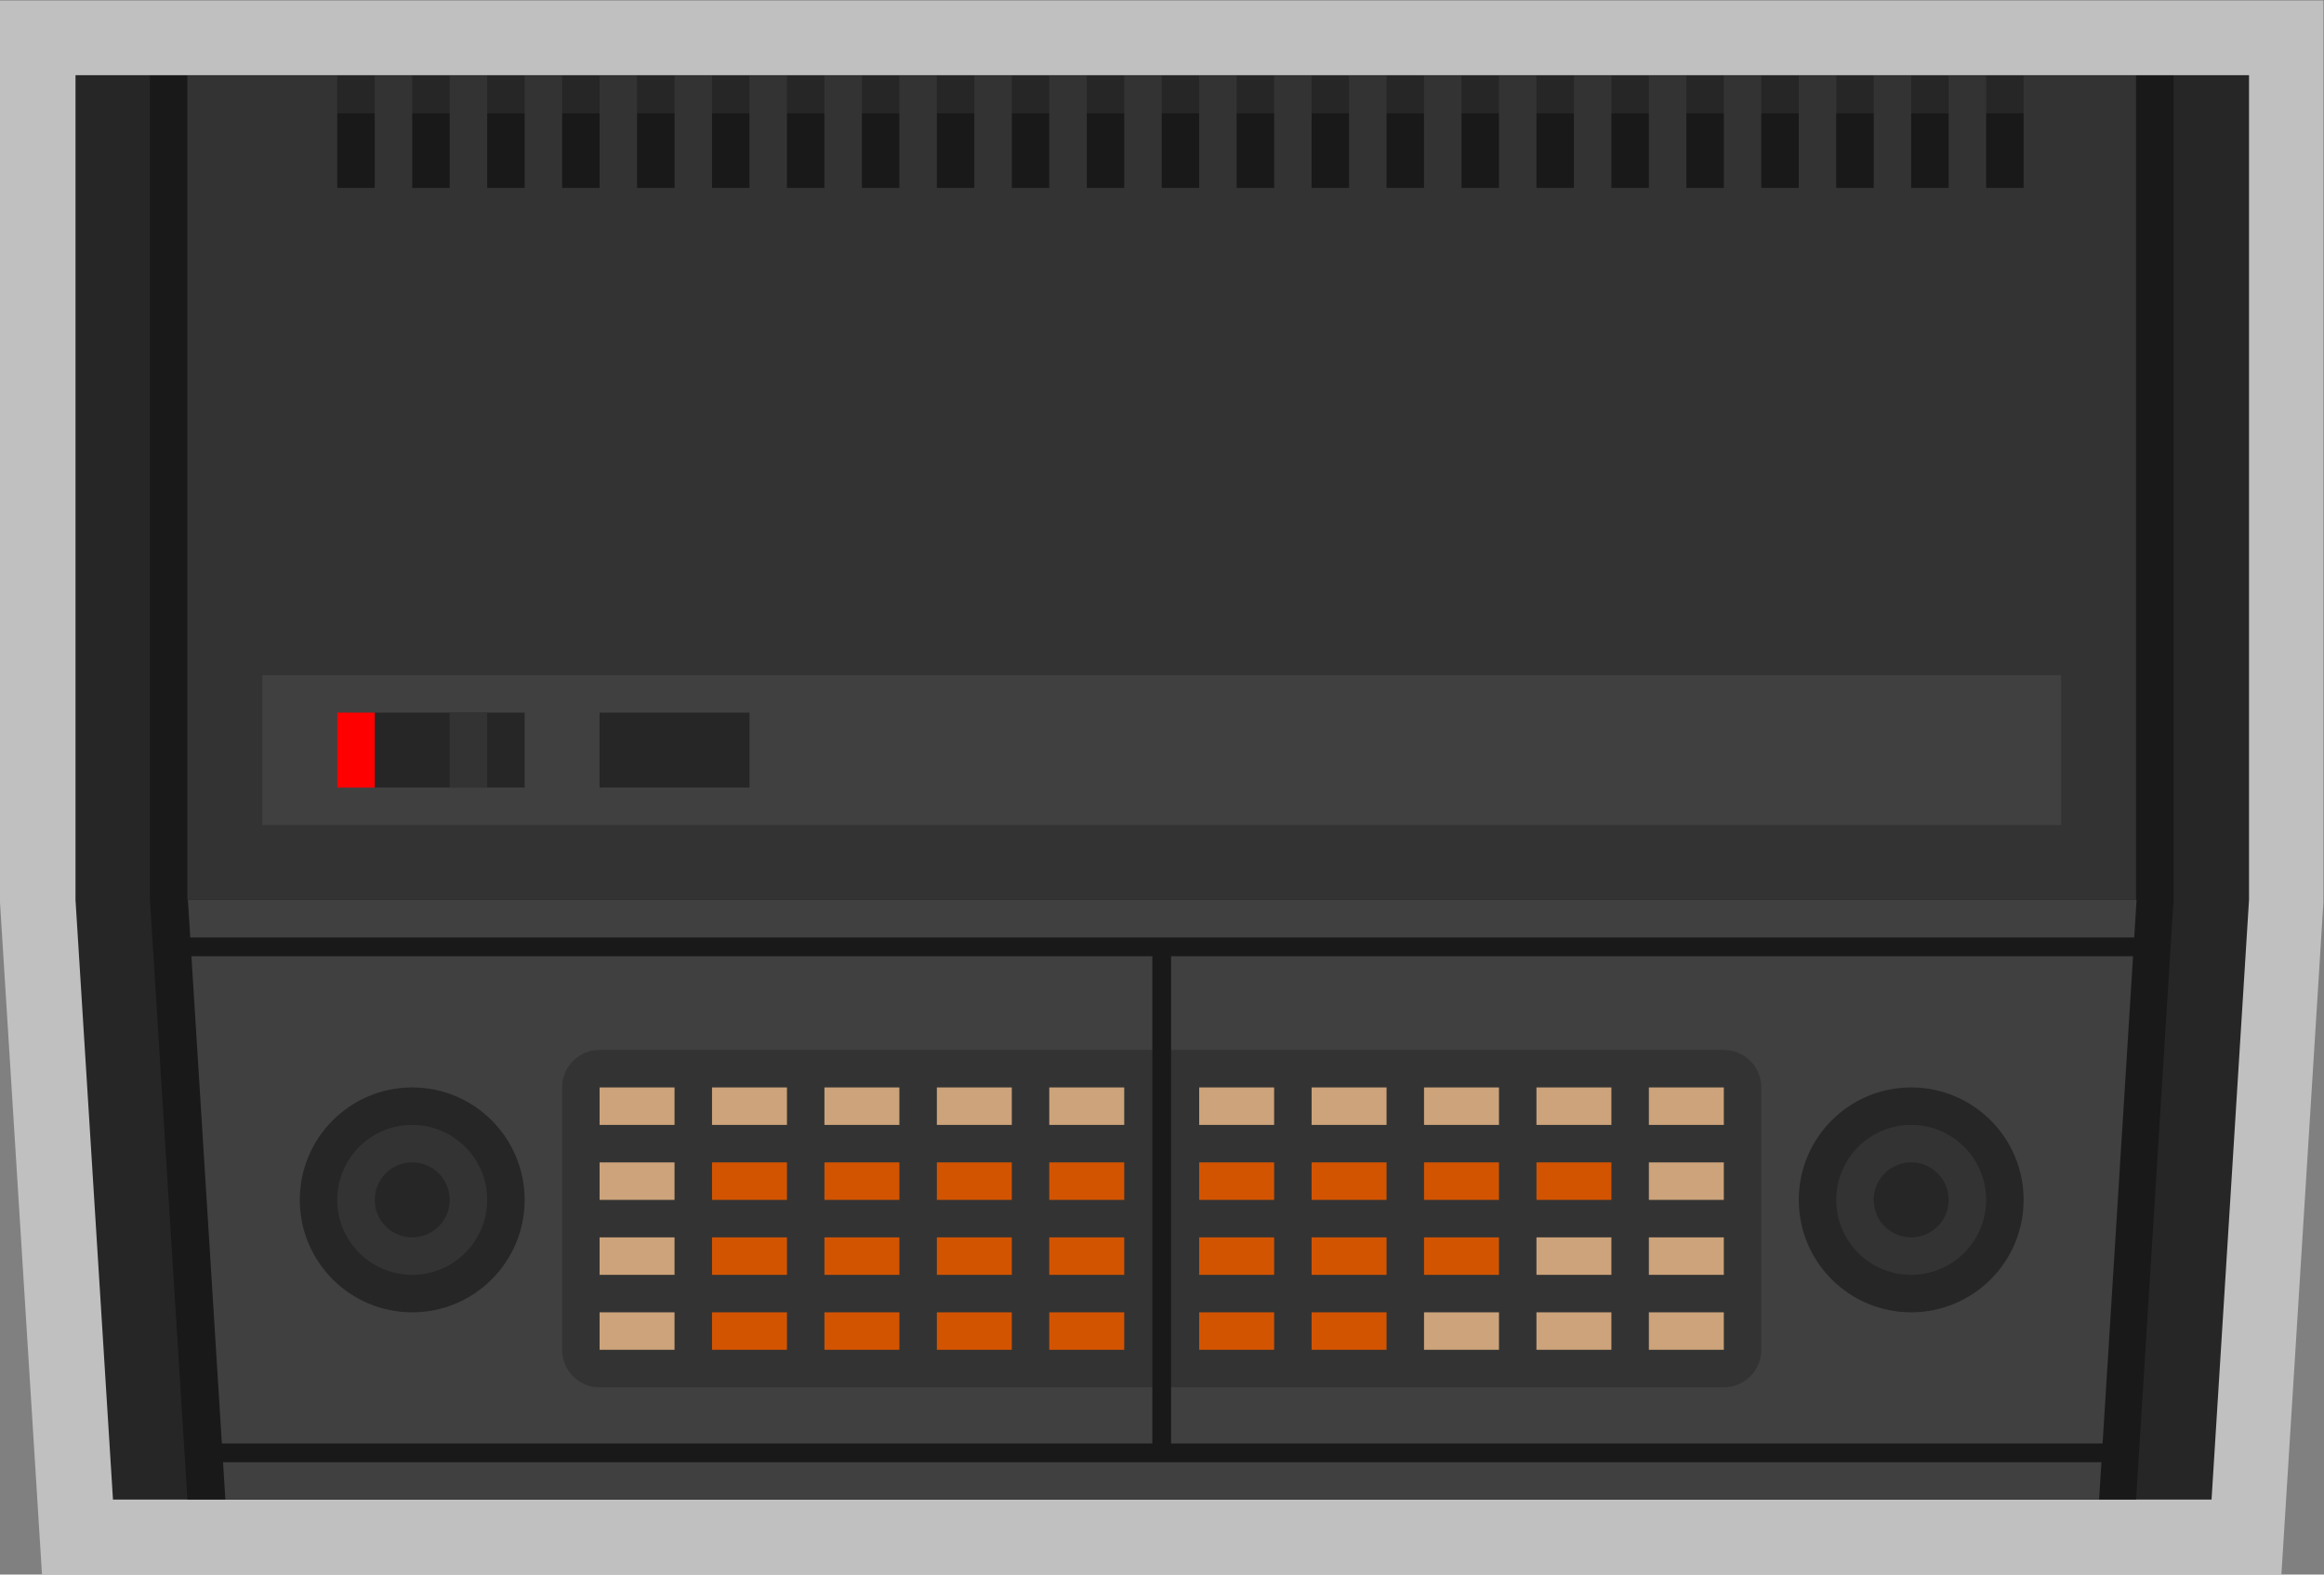 <svg xmlns="http://www.w3.org/2000/svg" xml:space="preserve" width="330.667" height="224" viewBox="0 0 330.667 224"><rect x="0" y="0" width="330.667" height="224" fill="#808080" stroke="none"/><defs><clipPath id="a" clipPathUnits="userSpaceOnUse"><path d="M0 256h256V0H0Z"/></clipPath><clipPath id="b" clipPathUnits="userSpaceOnUse"><path d="M4 212h248V44H4Z"/></clipPath><clipPath id="c" clipPathUnits="userSpaceOnUse"><path d="M0 256h256V0H0Z"/></clipPath></defs><g clip-path="url(#a)" transform="matrix(1.333 0 0 -1.333 -5.333 282.667)"><g clip-path="url(#b)" style="opacity:.5"><path d="M0 0h-240v-96.25l.016-.249 4-64 .468-7.501H3.516l.468 7.501 4 64L8-96.25V0Z" style="fill:#fff;fill-opacity:1;fill-rule:nonzero;stroke:none" transform="translate(244 212)"/></g></g><path d="m0 0-4-4h-224l-4 4v88H0Z" style="fill:#262626;fill-opacity:1;fill-rule:nonzero;stroke:none" transform="matrix(1.333 0 0 -1.333 320 128)"/><path d="M236 116H20v88h216z" style="fill:#191919;fill-opacity:1;fill-rule:nonzero;stroke:none" transform="matrix(1.333 0 0 -1.333 -5.333 282.667)"/><path d="M232 116H24v88h208z" style="fill:#333;fill-opacity:1;fill-rule:nonzero;stroke:none" transform="matrix(1.333 0 0 -1.333 -5.333 282.667)"/><path d="M44 192h-4v8h4zm8 0h-4v8h4zm8 0h-4v8h4zm8 0h-4v8h4zm8 0h-4v8h4zm8 0h-4v8h4zm8 0h-4v8h4zm8 0h-4v8h4zm8 0h-4v8h4zm8 0h-4v8h4zm8 0h-4v8h4zm8 0h-4v8h4zm8 0h-4v8h4zm8 0h-4v8h4zm8 0h-4v8h4zm8 0h-4v8h4zm8 0h-4v8h4zm8 0h-4v8h4zm8 0h-4v8h4zm8 0h-4v8h4zm8 0h-4v8h4zm8 0h-4v8h4zm8 0h-4v8h4z" style="fill:#191919;fill-opacity:1;fill-rule:nonzero;stroke:none" transform="matrix(1.333 0 0 -1.333 -5.333 282.667)"/><path d="M44 200h-4v4h4zm8 0h-4v4h4zm8 0h-4v4h4zm8 0h-4v4h4zm8 0h-4v4h4zm8 0h-4v4h4zm8 0h-4v4h4zm8 0h-4v4h4zm8 0h-4v4h4zm8 0h-4v4h4zm8 0h-4v4h4zm8 0h-4v4h4zm8 0h-4v4h4zm8 0h-4v4h4zm8 0h-4v4h4zm8 0h-4v4h4zm8 0h-4v4h4zm8 0h-4v4h4zm8 0h-4v4h4zm8 0h-4v4h4zm8 0h-4v4h4zm8 0h-4v4h4zm8 0h-4v4h4z" style="fill:#262626;fill-opacity:1;fill-rule:nonzero;stroke:none" transform="matrix(1.333 0 0 -1.333 -5.333 282.667)"/><path d="M224 124H32v16h192z" style="fill:#404040;fill-opacity:1;fill-rule:nonzero;stroke:none" transform="matrix(1.333 0 0 -1.333 -5.333 282.667)"/><path d="M84 128H68v8h16zm-24 0H44v8h16z" style="fill:#262626;fill-opacity:1;fill-rule:nonzero;stroke:none" transform="matrix(1.333 0 0 -1.333 -5.333 282.667)"/><path d="M56 128h-4v8h4z" style="fill:#333;fill-opacity:1;fill-rule:nonzero;stroke:none" transform="matrix(1.333 0 0 -1.333 -5.333 282.667)"/><path d="M44 128h-4v8h4z" style="fill:red;fill-opacity:1;fill-rule:nonzero;stroke:none" transform="matrix(1.333 0 0 -1.333 -5.333 282.667)"/><path d="M0 0h-224l-4 64H4Z" style="fill:#262626;fill-opacity:1;fill-rule:nonzero;stroke:none" transform="matrix(1.333 0 0 -1.333 314.667 213.333)"/><path d="M0 0h208l4 64H-4Z" style="fill:#191919;fill-opacity:1;fill-rule:nonzero;stroke:none" transform="matrix(1.333 0 0 -1.333 26.667 213.333)"/><path d="M0 0h-200l-4 64H4Z" style="fill:#404040;fill-opacity:1;fill-rule:nonzero;stroke:none" transform="matrix(1.333 0 0 -1.333 298.667 213.333)"/><g clip-path="url(#c)" transform="matrix(1.333 0 0 -1.333 -5.333 282.667)"><path d="M0 0h-120a4 4 0 0 0-4 4v28a4 4 0 0 0 4 4H0a4 4 0 0 0 4-4V4a4 4 0 0 0-4-4" style="fill:#333;fill-opacity:1;fill-rule:nonzero;stroke:none" transform="translate(188 64)"/><path d="M76 92h-8v4h8zm12 0h-8v4h8zm12 0h-8v4h8zm12 0h-8v4h8zm12 0h-8v4h8zm-48-8h-8v4h8z" style="fill:#cca37a;fill-opacity:1;fill-rule:nonzero;stroke:none"/><path d="M88 84h-8v4h8zm12 0h-8v4h8zm12 0h-8v4h8zm12 0h-8v4h8z" style="fill:#d35400;fill-opacity:1;fill-rule:nonzero;stroke:none"/><path d="M76 76h-8v4h8z" style="fill:#cca37a;fill-opacity:1;fill-rule:nonzero;stroke:none"/><path d="M88 76h-8v4h8zm12 0h-8v4h8zm12 0h-8v4h8zm12 0h-8v4h8z" style="fill:#d35400;fill-opacity:1;fill-rule:nonzero;stroke:none"/><path d="M76 68h-8v4h8z" style="fill:#cca37a;fill-opacity:1;fill-rule:nonzero;stroke:none"/><path d="M88 68h-8v4h8zm12 0h-8v4h8zm12 0h-8v4h8zm12 0h-8v4h8z" style="fill:#d35400;fill-opacity:1;fill-rule:nonzero;stroke:none"/><path d="M140 92h-8v4h8zm12 0h-8v4h8zm12 0h-8v4h8zm12 0h-8v4h8zm12 0h-8v4h8z" style="fill:#cca37a;fill-opacity:1;fill-rule:nonzero;stroke:none"/><path d="M140 84h-8v4h8zm12 0h-8v4h8zm12 0h-8v4h8zm12 0h-8v4h8z" style="fill:#d35400;fill-opacity:1;fill-rule:nonzero;stroke:none"/><path d="M188 84h-8v4h8z" style="fill:#cca37a;fill-opacity:1;fill-rule:nonzero;stroke:none"/><path d="M140 76h-8v4h8zm12 0h-8v4h8zm12 0h-8v4h8z" style="fill:#d35400;fill-opacity:1;fill-rule:nonzero;stroke:none"/><path d="M176 76h-8v4h8zm12 0h-8v4h8z" style="fill:#cca37a;fill-opacity:1;fill-rule:nonzero;stroke:none"/><path d="M140 68h-8v4h8zm12 0h-8v4h8z" style="fill:#d35400;fill-opacity:1;fill-rule:nonzero;stroke:none"/><path d="M164 68h-8v4h8zm12 0h-8v4h8zm12 0h-8v4h8z" style="fill:#cca37a;fill-opacity:1;fill-rule:nonzero;stroke:none"/><path d="M129 57h-2v54h2z" style="fill:#191919;fill-opacity:1;fill-rule:nonzero;stroke:none"/><path d="M232 110H24v2h208zm0-54H24v2h208z" style="fill:#191919;fill-opacity:1;fill-rule:nonzero;stroke:none"/><path d="M0 0c0-6.627-5.373-12-12-12S-24-6.627-24 0s5.373 12 12 12S0 6.627 0 0" style="fill:#262626;fill-opacity:1;fill-rule:nonzero;stroke:none" transform="translate(60 84)"/><path d="M0 0a8 8 0 1 0-16 0A8 8 0 0 0 0 0" style="fill:#333;fill-opacity:1;fill-rule:nonzero;stroke:none" transform="translate(56 84)"/><path d="M0 0a4 4 0 1 0-8 0 4 4 0 0 0 8 0" style="fill:#262626;fill-opacity:1;fill-rule:nonzero;stroke:none" transform="translate(52 84)"/><path d="M0 0c0-6.627-5.373-12-12-12S-24-6.627-24 0s5.373 12 12 12S0 6.627 0 0" style="fill:#262626;fill-opacity:1;fill-rule:nonzero;stroke:none" transform="translate(220 84)"/><path d="M0 0a8 8 0 1 0-16 0A8 8 0 0 0 0 0" style="fill:#333;fill-opacity:1;fill-rule:nonzero;stroke:none" transform="translate(216 84)"/><path d="M0 0a4 4 0 1 0-8 0 4 4 0 0 0 8 0" style="fill:#262626;fill-opacity:1;fill-rule:nonzero;stroke:none" transform="translate(212 84)"/></g></svg>